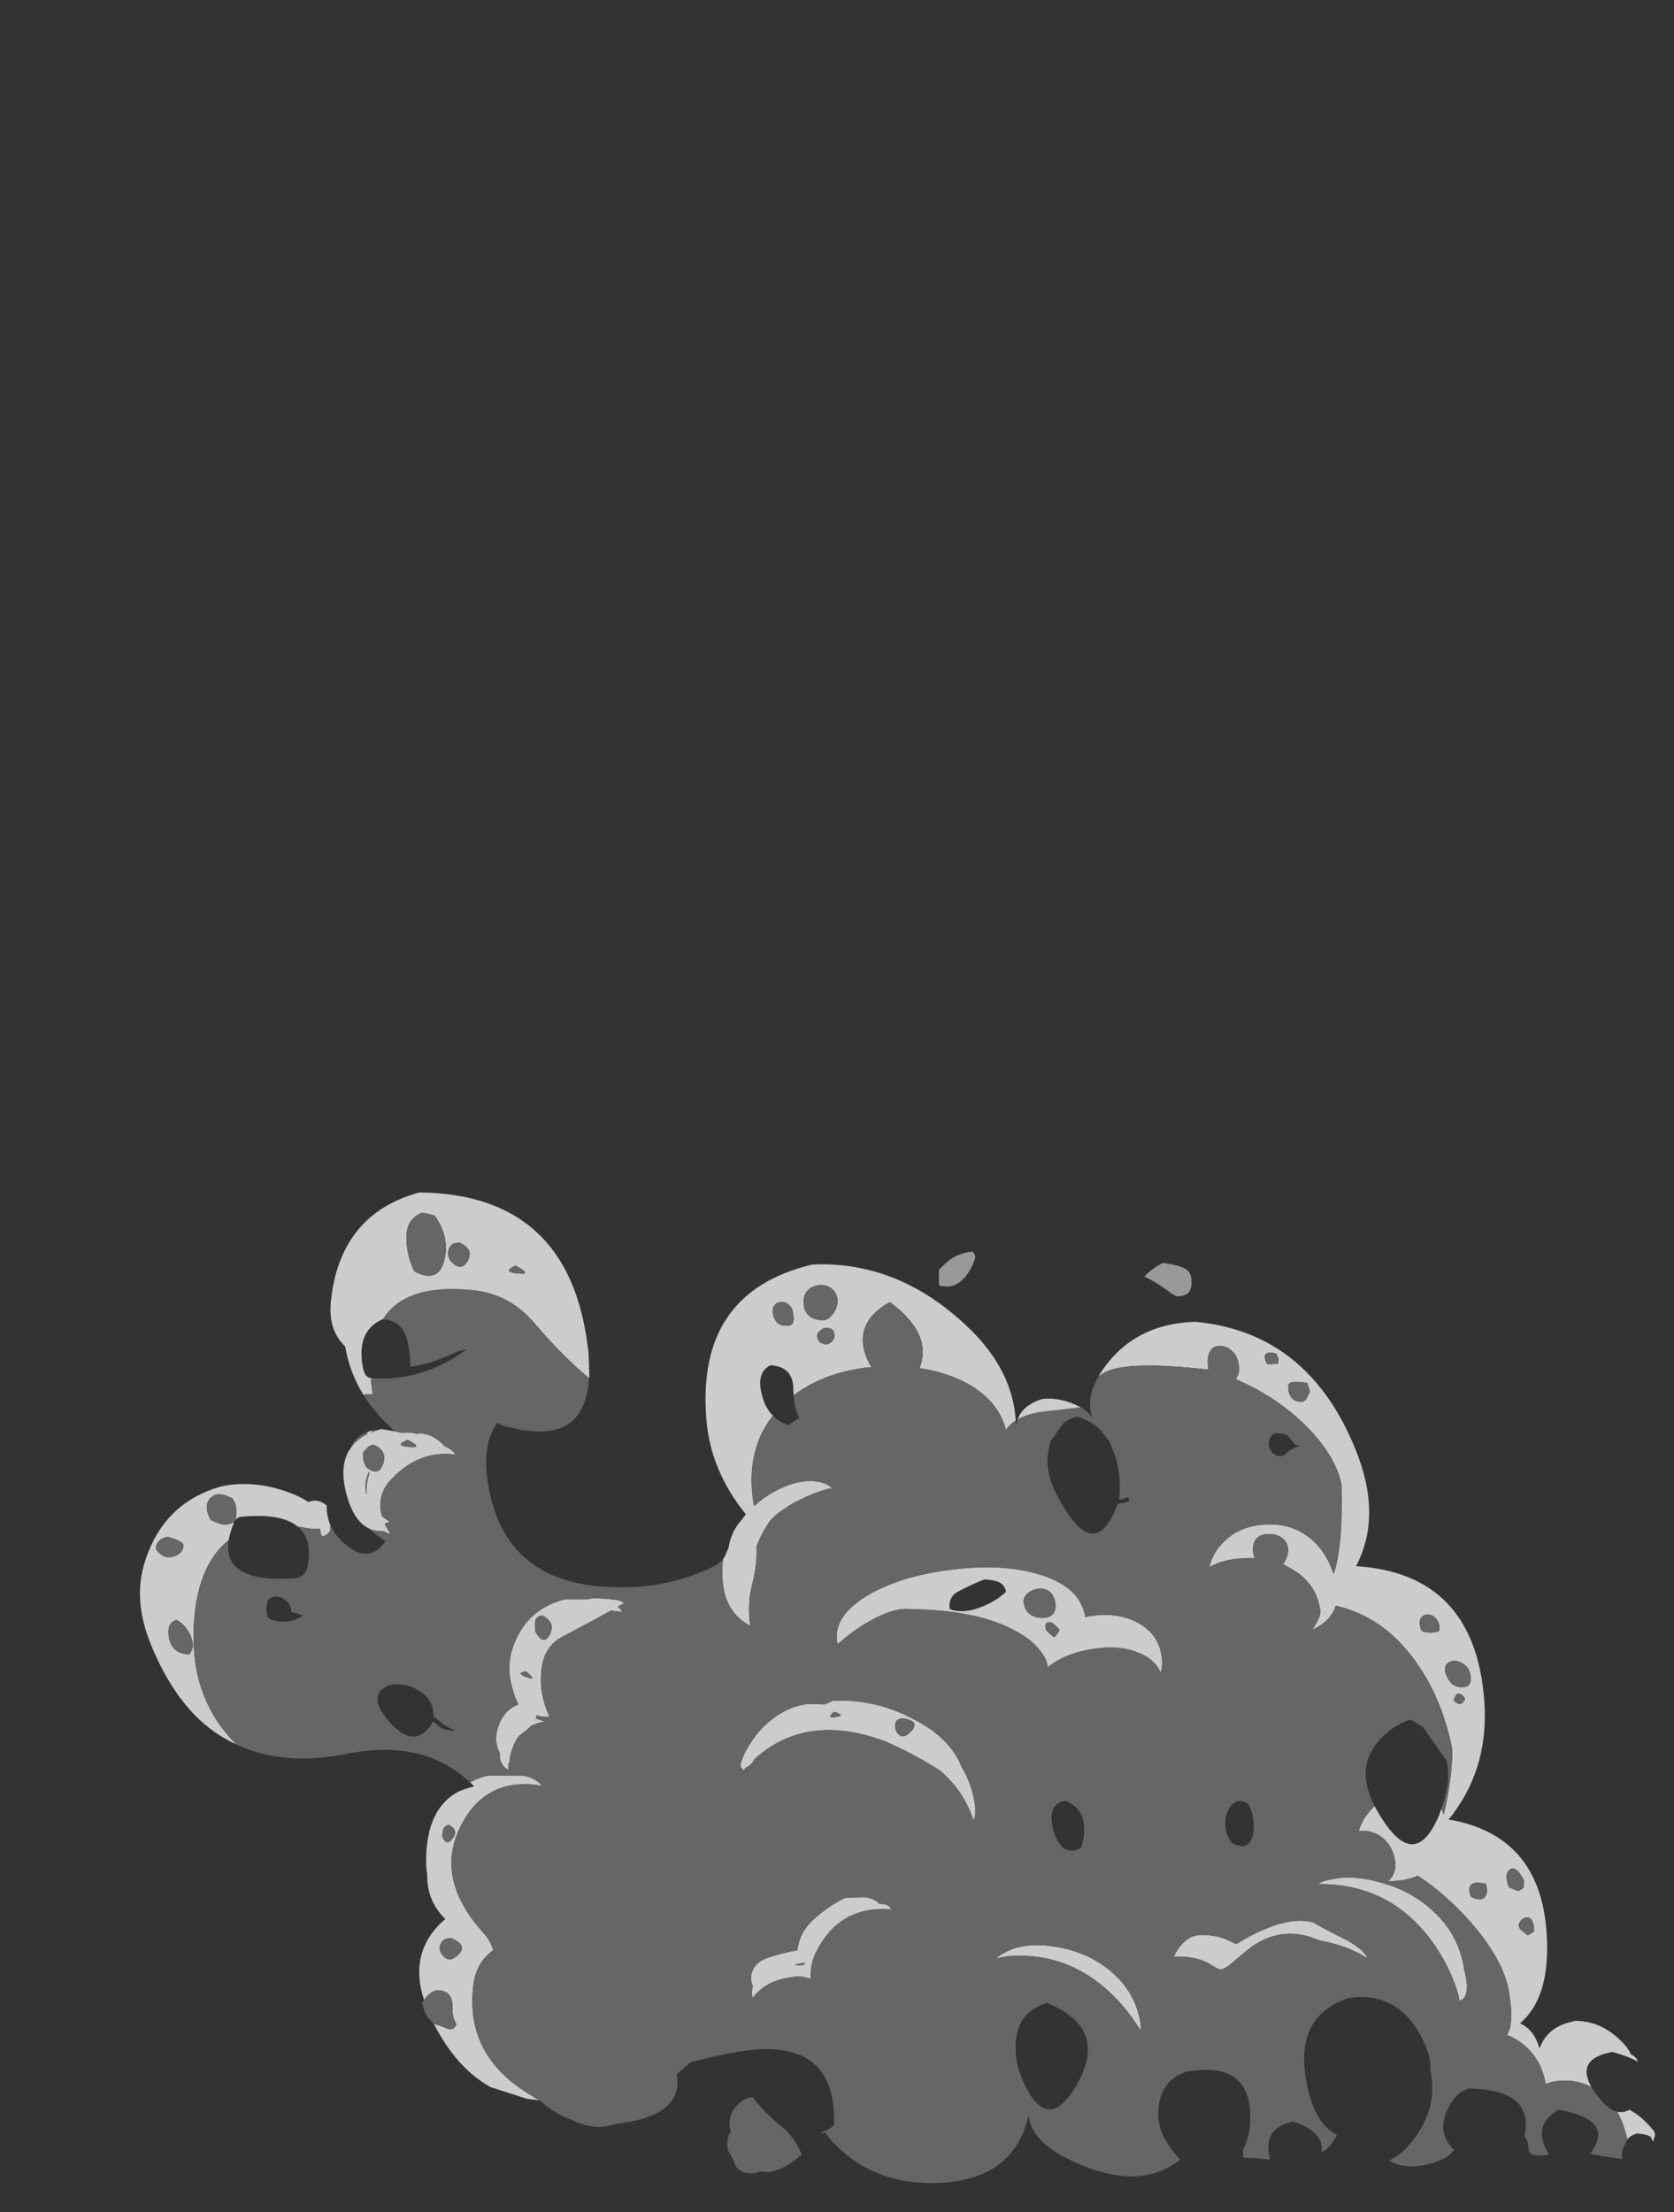 <?xml version="1.0" encoding="UTF-8" standalone="no"?>
<svg xmlns:ffdec="https://www.free-decompiler.com/flash" xmlns:xlink="http://www.w3.org/1999/xlink" ffdec:objectType="frame" height="1019.8px" width="772.1px" xmlns="http://www.w3.org/2000/svg">
  <rect width="100%" height="100%" fill="#333333" stroke="none"/>
  <g transform="matrix(1.0, 0.0, 0.0, 1.0, 461.35, 940.7)">
    <use ffdec:characterId="1813" height="17.25" transform="matrix(7.0, 0.0, 0.0, 7.0, -133.3, -363.7)" width="33.95" xlink:href="#shape0"/>
    <use ffdec:characterId="1812" height="21.35" transform="matrix(7.0, 0.0, 0.0, 7.0, -138.55, -173.6)" width="34.65" xlink:href="#shape1"/>
    <use ffdec:characterId="1818" height="100.35" transform="matrix(4.088, 0.0, 0.0, 4.552, -396.757, -390.951)" width="170.9" xlink:href="#shape2"/>
  </g>
  <defs>
    <g id="shape0" transform="matrix(1.0, 0.0, 0.0, 1.0, 17.85, 28.2)">
      <path d="M13.55 -26.95 Q13.8 -26.7 13.8 -26.15 13.8 -25.8 13.65 -25.55 13.4 -25.25 12.85 -25.25 12.7 -25.25 12.05 -25.75 11.25 -26.3 10.7 -26.55 11.05 -27.0 11.9 -27.45 13.15 -27.3 13.55 -26.95 M15.05 -18.15 Q16.1 -17.3 16.1 -16.6 16.15 -16.45 16.05 -16.3 15.95 -16.0 15.5 -15.9 15.0 -15.75 13.15 -16.8 11.35 -17.75 11.35 -18.1 11.35 -18.55 11.7 -18.8 12.0 -19.05 12.65 -19.1 13.95 -19.05 15.05 -18.15 M-0.45 -27.85 Q-0.55 -27.35 -0.95 -26.75 -1.55 -25.9 -2.3 -25.9 -2.75 -25.9 -2.85 -26.0 L-2.85 -27.0 Q-2.25 -27.6 -2.0 -27.75 -1.45 -28.1 -0.65 -28.2 L-0.5 -28.05 -0.45 -27.85 M-7.8 -15.2 Q-7.95 -14.2 -9.2 -12.65 -10.55 -10.95 -11.5 -10.95 -12.1 -10.95 -12.2 -11.3 -12.3 -11.45 -12.2 -11.65 -12.2 -12.05 -11.8 -12.8 -11.45 -13.5 -10.9 -14.1 -10.55 -14.5 -9.55 -14.9 -8.45 -15.35 -7.8 -15.2 M-12.95 -23.15 Q-13.35 -22.85 -13.35 -22.6 -13.3 -22.4 -13.35 -22.25 -13.4 -22.15 -13.9 -21.8 L-14.75 -21.1 -15.85 -20.0 Q-16.9 -18.95 -17.25 -18.95 -17.75 -18.95 -17.85 -19.1 L-17.85 -19.55 Q-17.85 -21.1 -16.15 -22.25 -14.75 -23.2 -13.4 -23.3 -12.95 -23.25 -12.95 -23.15" fill="#ffffff" fill-opacity="0.498" fill-rule="evenodd" stroke="none"/>
    </g>
    <g id="shape1" transform="matrix(1.0, 0.0, 0.0, 1.0, 18.6, 27.9)">
      <path d="M13.0 -23.8 Q12.85 -23.65 12.55 -23.65 11.0 -23.65 10.05 -24.9 9.7 -25.3 9.5 -25.75 9.35 -26.15 9.35 -26.3 9.35 -26.65 9.45 -26.75 L9.75 -26.9 Q11.5 -27.2 12.45 -26.15 13.15 -25.4 13.15 -24.45 13.15 -24.0 13.0 -23.8 M12.7 -15.3 L11.7 -15.7 Q10.35 -15.75 8.95 -14.6 L8.0 -13.8 Q7.6 -13.45 7.35 -13.45 L6.95 -13.5 6.85 -13.55 6.8 -13.7 Q6.75 -13.8 6.75 -14.1 6.75 -14.2 8.3 -15.8 9.95 -17.5 10.45 -17.65 13.4 -18.55 14.95 -17.3 15.5 -16.85 15.8 -16.2 16.05 -15.65 16.05 -15.25 16.05 -14.55 15.85 -14.05 15.55 -13.3 14.85 -13.3 14.25 -13.3 13.9 -13.9 13.75 -14.25 13.65 -14.65 13.5 -14.95 12.7 -15.3 M2.8 -9.0 Q2.85 -8.9 2.85 -8.6 2.85 -8.2 2.4 -7.8 2.05 -7.45 1.8 -7.45 1.3 -7.45 1.25 -7.55 L1.15 -8.0 Q1.3 -8.5 1.65 -8.85 2.15 -9.4 2.7 -9.1 L2.8 -9.0 M-0.15 -27.5 Q0.1 -27.2 0.1 -26.65 0.1 -25.75 -1.1 -24.7 -2.3 -23.65 -4.0 -23.2 L-4.5 -23.55 Q-4.65 -23.7 -4.65 -23.8 -4.65 -24.0 -4.15 -24.25 -3.55 -24.55 -3.35 -25.15 L-3.05 -25.85 Q-2.85 -26.35 -2.6 -26.75 -1.8 -28.0 -0.85 -27.9 -0.45 -27.85 -0.15 -27.5 M-11.15 -22.55 Q-11.15 -22.05 -11.7 -21.8 -12.05 -21.65 -13.35 -21.2 -13.65 -21.05 -14.25 -20.35 -14.8 -19.75 -14.95 -19.45 -15.7 -17.85 -16.0 -17.35 -16.85 -15.9 -17.65 -15.9 -18.4 -15.9 -18.55 -16.35 -18.6 -16.55 -18.55 -16.8 -18.55 -17.45 -18.0 -18.5 -17.45 -19.6 -16.55 -20.65 -14.3 -23.25 -11.9 -23.35 -11.5 -23.25 -11.3 -22.95 -11.15 -22.75 -11.15 -22.55 M-7.25 -20.75 L-7.2 -20.65 Q-7.15 -20.6 -7.15 -20.3 -7.15 -20.25 -7.35 -19.9 -7.65 -19.55 -7.85 -19.4 L-8.4 -19.35 -8.7 -19.4 Q-8.8 -19.45 -8.8 -19.75 -8.8 -20.35 -8.6 -20.55 -8.3 -20.85 -7.25 -20.75 M-12.05 -9.05 Q-12.05 -9.8 -11.7 -10.75 -11.3 -11.85 -10.5 -12.75 -8.45 -15.15 -4.6 -14.7 -4.15 -14.35 -4.0 -14.1 -3.9 -13.9 -3.9 -13.7 -3.9 -13.25 -5.55 -12.0 -7.5 -10.55 -7.7 -10.25 -8.0 -9.85 -8.3 -9.15 L-8.85 -8.1 Q-9.5 -6.85 -10.35 -6.55 L-10.9 -6.55 Q-11.75 -7.05 -11.95 -7.8 -12.05 -8.05 -12.05 -9.05" fill="#ffffff" fill-opacity="0.498" fill-rule="evenodd" stroke="none"/>
    </g>
    <g id="shape2" transform="matrix(1.0, 0.0, 0.0, 1.0, 104.0, 86.35)">
      <path d="M-5.2 -63.25 Q-5.9 -62.85 -6.3 -62.3 -6.75 -63.9 -8.05 -65.2 -9.5 -66.6 -11.8 -67.5 -13.75 -68.25 -16.05 -68.55 -14.55 -72.05 -19.4 -75.25 -24.15 -72.85 -21.5 -68.65 L-22.2 -68.6 Q-27.05 -68.0 -30.25 -65.8 L-30.3 -66.35 Q-30.25 -68.7 -32.85 -68.85 -34.5 -68.15 -33.85 -65.9 -33.5 -64.55 -32.6 -63.75 -35.7 -60.2 -34.8 -54.95 L-34.7 -54.6 Q-33.5 -55.6 -31.9 -56.3 -29.5 -57.35 -27.55 -57.05 -26.55 -56.9 -25.95 -56.4 L-26.55 -56.3 Q-28.5 -55.8 -30.45 -54.8 -32.25 -53.85 -32.95 -53.05 -33.85 -51.9 -34.45 -50.5 -34.35 -48.65 -34.95 -46.6 -35.5 -44.65 -35.15 -42.45 -38.45 -44.0 -38.3 -48.15 -38.3 -48.7 -38.2 -49.25 L-38.1 -49.35 -37.7 -50.15 -37.65 -50.3 -37.6 -50.35 Q-37.35 -51.9 -36.25 -53.05 -35.95 -53.4 -35.65 -53.75 -39.65 -58.2 -40.1 -63.35 -41.3 -76.25 -28.15 -79.05 -18.25 -79.45 -10.3 -72.45 -5.55 -68.25 -5.2 -63.25 M-53.35 -67.55 Q-56.25 -69.7 -59.45 -73.05 -62.3 -76.1 -66.5 -76.45 -74.05 -77.15 -76.6 -73.5 L-76.65 -73.5 Q-79.65 -72.3 -78.85 -68.6 -78.65 -67.6 -77.95 -67.55 -77.9 -66.75 -77.75 -65.9 L-78.55 -65.9 -78.8 -65.85 Q-80.4 -68.2 -80.85 -70.75 -82.85 -72.45 -82.45 -75.45 -81.4 -84.15 -72.5 -86.35 -55.65 -86.2 -53.5 -70.8 L-53.4 -70.2 -53.3 -67.65 -53.35 -67.55 M-75.25 -62.15 L-74.5 -62.0 -74.3 -62.0 Q-73.5 -62.1 -72.8 -61.9 -72.1 -62.0 -71.5 -61.8 -70.5 -61.5 -69.75 -60.75 L-69.65 -60.65 Q-68.9 -60.4 -68.4 -59.8 -72.65 -60.3 -75.8 -57.15 -77.35 -55.6 -76.7 -53.55 -76.3 -53.3 -75.85 -53.0 L-76.4 -52.8 Q-76.15 -52.3 -75.7 -51.75 -76.15 -51.85 -76.5 -52.05 -77.45 -52.0 -78.25 -52.35 -79.9 -53.1 -80.7 -55.75 -81.6 -58.75 -80.25 -60.45 -79.6 -61.3 -78.45 -61.85 L-78.3 -61.95 -78.45 -62.05 Q-78.2 -62.15 -77.8 -62.25 L-77.9 -62.05 -77.15 -62.3 -76.85 -62.35 -76.85 -62.4 -75.25 -62.15 M-82.45 -52.55 L-82.55 -52.55 Q-82.35 -51.85 -83.4 -51.5 L-83.6 -51.75 Q-83.65 -51.9 -83.65 -52.0 L-83.7 -52.25 -83.7 -52.3 Q-84.6 -52.2 -85.75 -52.45 L-86.2 -52.5 Q-88.05 -53.9 -92.6 -53.5 -93.0 -53.45 -93.25 -53.15 -93.2 -53.35 -93.15 -53.55 -93.05 -54.15 -93.25 -54.8 -93.35 -55.05 -93.55 -55.35 -94.0 -55.55 -94.45 -55.7 L-95.15 -55.8 Q-95.4 -55.75 -95.6 -55.7 -96.6 -55.25 -96.45 -54.2 -96.35 -53.65 -96.0 -53.15 -95.5 -52.95 -95.0 -52.8 -94.05 -52.55 -93.4 -53.0 L-93.45 -52.8 Q-93.85 -51.9 -94.0 -51.15 -97.75 -48.4 -97.95 -42.05 -98.25 -35.05 -93.15 -30.45 -95.7 -31.5 -97.75 -33.35 -100.7 -36.05 -102.7 -40.4 -104.9 -45.1 -103.4 -49.1 -101.3 -54.9 -94.95 -56.55 -94.0 -56.75 -93.05 -56.8 -90.1 -56.95 -87.15 -55.95 -85.95 -55.55 -85.0 -55.0 -83.95 -55.4 -82.95 -54.65 -82.95 -53.6 -82.55 -52.7 L-82.45 -52.55 M-66.75 -26.6 Q-65.8 -27.1 -64.65 -27.3 -63.05 -27.3 -61.45 -27.3 -59.75 -27.35 -58.6 -26.25 -64.65 -27.2 -67.5 -22.7 -71.1 -17.15 -65.25 -11.35 -64.45 -10.55 -64.15 -9.6 -66.1 -8.35 -66.4 -6.05 -67.35 1.0 -60.15 4.95 L-58.95 5.6 -58.9 5.6 -60.3 5.45 -60.35 5.45 -64.5 4.25 -64.65 4.15 Q-68.35 2.25 -70.85 -2.15 -70.05 -1.95 -69.45 -1.7 -68.65 -1.35 -68.3 -2.1 -68.8 -2.85 -68.75 -3.75 -68.65 -5.55 -70.5 -5.55 -71.25 -5.4 -71.8 -4.75 L-71.95 -4.55 Q-73.7 -9.3 -69.9 -12.5 L-69.55 -12.75 Q-71.65 -14.6 -71.6 -17.25 -71.85 -18.65 -71.6 -20.45 -71.05 -24.3 -68.0 -25.7 -67.2 -26.0 -66.3 -26.2 L-66.35 -26.25 -66.75 -26.6 M63.8 9.55 Q63.4 7.95 62.65 6.75 63.35 6.9 64.05 6.55 L64.85 7.0 Q65.85 7.65 66.7 8.6 L66.85 8.75 66.9 8.95 Q66.95 9.25 66.8 9.5 L66.7 9.8 66.45 9.3 Q66.05 9.1 65.7 9.05 L64.95 8.95 Q64.25 9.1 63.8 9.55 M59.75 4.25 Q58.35 3.6 56.7 3.6 55.55 3.6 54.6 3.95 54.2 1.95 52.9 0.65 51.75 -0.5 50.25 -1.0 L50.2 -0.95 Q50.4 -1.3 50.55 -1.7 50.9 -2.95 50.45 -5.4 50.0 -7.9 47.45 -11.0 45.15 -13.7 42.1 -15.9 41.05 -16.65 40.15 -17.15 38.8 -16.6 36.95 -16.6 L36.8 -16.6 Q37.15 -16.85 37.35 -17.2 37.75 -17.9 37.6 -18.65 37.35 -20.1 36.25 -20.95 35.2 -21.7 33.95 -21.7 L33.5 -21.7 Q33.75 -22.4 34.2 -23.05 34.7 -23.7 35.3 -24.2 L35.5 -23.85 Q37.1 -21.3 38.5 -20.6 40.8 -19.45 42.6 -23.35 L42.65 -23.5 42.65 -23.55 42.7 -23.6 42.7 -23.65 42.8 -23.85 42.8 -23.95 43.1 -23.35 Q43.6 -25.25 43.9 -27.4 44.1 -29.4 44.05 -29.95 43.7 -31.65 42.95 -33.6 41.9 -36.25 40.3 -38.35 36.65 -43.3 30.9 -44.5 30.6 -43.6 29.75 -42.9 29.1 -42.4 28.25 -42.05 28.6 -42.5 28.85 -42.95 29.25 -43.65 29.15 -44.1 28.7 -46.75 26.05 -48.15 25.5 -48.45 24.95 -48.7 L25.05 -48.8 Q25.65 -49.7 25.5 -50.4 25.4 -51.05 24.7 -51.45 24.05 -51.8 23.25 -51.75 22.45 -51.75 21.95 -51.3 21.45 -50.75 21.6 -49.85 21.65 -49.6 21.75 -49.3 21.2 -49.35 20.65 -49.3 18.3 -49.25 16.65 -48.4 16.95 -49.7 18.1 -50.8 19.85 -52.5 22.7 -52.7 25.6 -52.95 27.85 -51.45 29.8 -50.1 30.65 -47.7 31.2 -48.95 31.45 -51.6 31.65 -54.1 31.55 -56.75 31.3 -58.05 30.3 -59.6 29.2 -61.25 27.45 -62.8 24.15 -65.7 19.6 -67.45 L19.8 -67.7 Q20.1 -68.2 19.95 -69.0 19.8 -69.8 19.2 -70.3 18.6 -70.8 17.9 -70.8 17.15 -70.85 16.8 -70.35 16.35 -69.8 16.5 -68.8 16.5 -68.6 16.55 -68.4 7.0 -69.4 4.6 -68.0 4.3 -67.85 4.1 -67.65 L4.25 -67.9 Q7.85 -73.05 15.05 -73.25 27.75 -72.2 33.1 -60.4 36.2 -53.65 33.2 -48.5 46.5 -47.75 47.65 -35.05 48.25 -28.45 44.25 -23.55 43.95 -23.15 43.6 -22.85 54.5 -21.2 54.75 -10.3 54.9 -4.65 51.7 -2.2 53.3 -1.55 53.9 0.35 54.8 -1.9 57.75 -2.4 L57.75 -2.45 Q60.7 -2.5 63.0 -0.5 63.9 0.25 64.2 0.95 64.8 1.15 65.0 1.7 63.95 1.15 62.15 0.7 57.95 1.35 59.75 4.25 M2.15 -64.6 L0.95 -64.45 -2.5 -64.1 Q-4.0 -63.85 -5.0 -63.35 -4.65 -64.2 -3.8 -64.75 -3.0 -65.25 -2.1 -65.45 -0.05 -65.6 2.0 -64.65 L2.15 -64.6 M24.25 -70.0 Q23.65 -70.2 23.25 -70.1 22.85 -70.0 22.9 -69.6 23.0 -69.2 23.1 -69.05 23.25 -69.0 23.25 -68.95 L24.4 -69.0 24.45 -69.55 Q24.25 -69.8 24.25 -70.0 M28.0 -66.2 L27.7 -67.05 Q26.3 -67.25 25.85 -67.1 25.45 -66.95 25.55 -66.55 25.55 -66.15 25.75 -65.8 26.1 -65.15 27.0 -65.15 27.3 -65.1 27.6 -65.45 L28.0 -66.2 M3.25 -43.45 Q6.15 -43.85 8.4 -42.85 10.85 -41.75 11.25 -39.45 11.45 -38.5 11.15 -37.7 10.5 -39.1 8.6 -39.75 6.4 -40.55 3.45 -40.1 0.5 -39.7 -1.4 -38.4 L-1.55 -38.25 -1.6 -38.35 Q-1.7 -39.15 -2.5 -40.0 -3.4 -41.05 -5.05 -41.85 -9.3 -44.05 -17.1 -44.15 -18.55 -44.3 -20.55 -43.45 -22.3 -42.75 -24.15 -41.45 L-25.3 -40.6 -25.35 -40.8 Q-25.85 -43.5 -21.7 -45.65 -18.0 -47.55 -12.35 -48.15 -6.65 -48.8 -2.5 -47.65 2.1 -46.4 2.65 -43.35 L3.25 -43.45 M-6.3 -45.9 Q-6.45 -46.7 -7.3 -46.95 -8.05 -47.15 -8.75 -47.15 -10.15 -46.65 -11.55 -46.0 -12.85 -45.45 -12.65 -44.15 -11.3 -43.7 -9.6 -44.2 -7.6 -44.8 -6.3 -45.9 M-1.15 -42.8 Q-1.75 -42.9 -1.85 -42.55 -1.85 -42.4 -1.8 -42.05 L-1.6 -41.85 -0.9 -41.3 Q-0.55 -41.5 -0.25 -42.05 L-0.55 -42.35 Q-0.9 -42.65 -1.15 -42.8 M-4.0 -44.0 Q-3.45 -43.3 -2.25 -43.25 -1.35 -43.25 -0.95 -43.7 -0.6 -44.15 -0.75 -44.85 -0.9 -45.65 -1.5 -46.0 -2.05 -46.3 -2.75 -46.2 -3.45 -46.1 -3.9 -45.7 -4.4 -45.3 -4.3 -44.8 -4.2 -44.3 -4.0 -44.0 M17.95 -7.65 Q17.75 -7.65 17.35 -7.85 L16.5 -8.3 Q15.15 -8.95 13.25 -8.95 L12.65 -8.95 Q12.85 -9.45 13.4 -10.05 14.4 -11.15 15.7 -11.15 17.35 -11.15 18.55 -10.7 L19.25 -10.4 Q19.55 -10.25 19.75 -10.25 L20.65 -10.75 Q21.75 -11.3 22.8 -11.7 26.2 -13.0 28.4 -12.4 29.5 -11.8 32.2 -10.6 34.05 -9.65 34.5 -8.8 L33.8 -9.15 Q31.8 -10.15 29.05 -10.6 25.15 -12.15 21.65 -10.1 20.95 -9.65 19.45 -8.5 18.35 -7.65 17.95 -7.65 M-0.7 -9.95 Q2.8 -9.45 5.35 -7.6 8.25 -5.5 8.85 -2.35 8.95 -1.8 8.9 -1.45 7.85 -3.0 6.55 -4.3 1.25 -9.55 -6.2 -9.0 L-7.45 -8.75 Q-6.95 -9.15 -6.25 -9.45 -4.05 -10.45 -0.7 -9.95 M36.0 -16.45 Q39.5 -15.6 41.9 -13.55 44.8 -11.2 45.4 -7.65 L45.6 -6.8 Q45.75 -6.15 45.7 -5.7 45.65 -4.7 44.9 -4.5 L44.85 -4.55 Q44.75 -5.3 44.1 -6.75 43.1 -8.9 41.6 -10.7 37.0 -16.2 29.35 -16.3 L28.9 -16.3 Q29.45 -16.65 30.55 -16.8 32.95 -17.25 36.0 -16.45 M52.25 -12.9 Q51.95 -12.8 51.75 -12.55 51.55 -12.3 51.55 -12.1 51.6 -11.85 51.75 -11.7 51.9 -11.6 52.55 -11.1 52.8 -11.2 53.0 -11.35 53.2 -11.45 53.25 -11.45 L53.3 -11.5 53.25 -12.05 Q53.05 -13.1 52.25 -12.9 M50.25 -17.45 Q50.1 -17.1 50.2 -16.8 50.25 -16.4 50.35 -16.2 L50.45 -15.95 51.5 -15.6 Q51.7 -15.7 51.9 -15.8 L52.1 -15.95 52.15 -16.65 Q51.4 -18.05 50.7 -17.85 50.4 -17.75 50.25 -17.45 M46.0 -15.5 Q46.1 -15.1 46.15 -15.05 L46.4 -14.9 46.5 -14.85 47.1 -14.75 Q47.6 -14.75 47.8 -15.1 48.05 -15.45 47.95 -15.9 47.85 -16.35 47.8 -16.4 L47.7 -16.35 Q45.8 -16.75 46.0 -15.5 M44.8 -34.55 Q45.0 -34.5 45.25 -34.7 45.45 -34.9 45.5 -35.05 45.3 -35.45 44.85 -35.6 44.45 -35.65 44.2 -34.9 44.4 -34.7 44.8 -34.55 M43.25 -37.85 L43.3 -37.6 Q43.45 -37.3 43.6 -37.05 44.15 -36.25 45.0 -36.25 45.85 -36.2 46.05 -36.65 46.2 -36.95 46.1 -37.55 45.95 -38.15 45.45 -38.5 45.0 -38.85 44.45 -38.9 43.85 -38.95 43.5 -38.65 43.15 -38.4 43.25 -37.85 M40.6 -43.35 Q40.3 -43.05 40.4 -42.55 40.45 -42.15 40.55 -42.05 L40.65 -41.9 40.85 -41.85 41.55 -41.75 42.4 -41.85 Q42.7 -41.95 42.6 -42.45 42.5 -43.0 42.1 -43.3 41.75 -43.6 41.3 -43.6 40.85 -43.6 40.6 -43.35 M-61.65 -78.95 Q-63.2 -78.3 -61.45 -78.15 -59.55 -77.95 -61.65 -78.95 M-30.8 -75.0 Q-31.2 -75.3 -31.65 -75.25 -32.1 -75.25 -32.4 -74.95 -32.7 -74.6 -32.6 -74.1 -32.5 -73.65 -32.35 -73.45 -32.0 -72.85 -31.1 -72.85 -30.45 -72.8 -30.3 -73.25 -30.2 -73.5 -30.3 -74.05 -30.4 -74.65 -30.8 -75.0 M-26.1 -76.7 Q-26.7 -77.05 -27.5 -76.95 -28.25 -76.85 -28.75 -76.35 -29.25 -75.8 -29.1 -74.9 -29.1 -74.55 -28.8 -74.15 -28.3 -73.45 -27.0 -73.4 -26.3 -73.4 -25.7 -74.2 -25.2 -75.0 -25.3 -75.55 -25.45 -76.3 -26.1 -76.7 M-25.9 -72.45 L-26.05 -72.55 Q-26.75 -72.8 -27.2 -72.4 -27.65 -72.1 -27.6 -71.75 -27.5 -71.3 -27.25 -71.15 L-26.7 -70.95 Q-26.2 -70.95 -25.85 -71.35 -25.6 -71.65 -25.65 -71.95 -25.75 -72.4 -25.9 -72.45 M-70.75 -84.0 L-71.35 -84.15 -72.15 -84.3 Q-74.0 -83.7 -73.95 -81.65 -73.9 -79.9 -73.05 -78.35 -70.3 -77.05 -69.65 -79.55 -69.05 -81.85 -70.75 -84.0 M-68.05 -81.3 L-68.05 -81.25 Q-68.95 -81.3 -69.2 -80.5 -69.35 -80.0 -69.0 -79.45 -67.9 -78.3 -67.15 -79.25 -66.15 -80.6 -68.05 -81.3 M-77.65 -60.8 Q-77.95 -60.8 -78.3 -60.55 L-78.8 -60.05 Q-78.85 -59.95 -78.85 -59.8 -78.85 -59.45 -78.75 -59.05 L-78.5 -58.55 Q-77.15 -57.55 -76.65 -58.7 -75.95 -60.15 -77.65 -60.8 M-78.15 -58.1 Q-78.75 -56.95 -78.5 -55.9 L-78.45 -55.75 Q-78.5 -56.9 -78.15 -57.8 -78.15 -57.95 -78.15 -58.1 M-73.95 -60.6 Q-71.8 -60.35 -73.8 -61.3 -75.3 -60.75 -73.95 -60.6 M-58.6 -43.5 Q-59.45 -43.45 -59.45 -42.65 -59.45 -42.25 -59.4 -41.85 -58.5 -40.45 -57.85 -41.45 -57.0 -42.75 -58.6 -43.5 M-60.45 -37.85 Q-61.55 -37.7 -60.65 -37.35 -58.95 -36.7 -60.45 -37.85 M-62.05 -39.95 Q-60.65 -44.1 -56.05 -45.15 L-53.5 -45.15 -52.9 -45.25 Q-51.5 -45.25 -50.05 -45.05 -49.75 -45.0 -49.4 -44.75 L-50.1 -44.4 -50.15 -44.45 Q-49.85 -44.2 -49.55 -43.85 L-50.85 -44.0 Q-53.3 -42.8 -56.25 -41.4 -58.6 -40.35 -58.75 -37.6 -58.95 -35.5 -57.8 -33.25 -58.65 -33.2 -59.25 -33.4 L-59.35 -33.05 -59.25 -33.05 -58.3 -32.75 Q-59.2 -32.65 -59.9 -32.3 -60.4 -31.85 -61.2 -31.35 L-61.45 -31.05 Q-62.1 -30.1 -62.3 -28.95 L-62.25 -28.7 -62.4 -28.6 Q-62.45 -28.25 -62.45 -27.85 -63.55 -28.45 -63.4 -29.55 -64.05 -30.65 -63.7 -31.9 -63.1 -33.9 -61.3 -34.5 -61.65 -35.05 -61.85 -35.7 -62.7 -38.0 -62.05 -39.95 M-69.15 -22.3 Q-69.75 -22.2 -69.85 -21.65 L-69.9 -21.15 Q-69.45 -20.05 -68.75 -20.9 -68.0 -21.75 -69.15 -22.3 M-100.8 -41.75 Q-100.7 -39.65 -98.45 -39.55 -97.8 -40.25 -98.2 -41.25 -98.7 -42.45 -99.85 -43.05 -100.85 -42.85 -100.8 -41.75 M-102.15 -50.65 Q-102.25 -50.5 -102.2 -50.2 -101.4 -49.2 -100.3 -49.45 -99.1 -49.75 -99.1 -50.65 -99.15 -50.8 -99.25 -50.85 -99.7 -51.15 -100.25 -51.3 L-100.95 -51.5 -100.95 -51.45 Q-101.8 -51.35 -102.15 -50.65 M-68.95 -10.85 L-68.9 -10.8 Q-69.75 -10.9 -70.1 -10.2 -70.25 -9.9 -70.15 -9.5 -69.4 -8.2 -68.35 -8.95 -66.75 -10.05 -68.95 -10.85 M-26.85 -34.5 L-26.8 -34.5 Q-26.3 -34.65 -25.9 -34.85 -20.3 -35.15 -15.2 -32.2 -12.35 -30.55 -11.3 -28.15 -10.1 -26.35 -9.8 -24.35 -9.65 -23.45 -9.95 -22.7 -11.05 -25.75 -13.75 -27.8 -15.3 -28.7 -17.1 -29.55 -18.6 -30.25 -20.05 -30.8 -28.9 -33.7 -34.7 -28.95 -35.05 -28.3 -35.6 -28.15 L-35.9 -27.85 Q-36.35 -28.15 -36.2 -28.6 -35.8 -29.7 -35.1 -30.6 -34.0 -32.2 -32.3 -33.25 -30.6 -34.35 -28.6 -34.55 L-26.85 -34.5 M-29.45 -8.05 L-29.0 -8.15 -29.05 -8.35 -29.9 -8.2 -30.15 -8.1 -29.85 -8.1 -29.45 -8.05 M-18.0 -33.1 L-18.4 -33.0 Q-18.7 -32.9 -18.8 -32.55 L-18.8 -32.05 Q-18.25 -30.75 -17.2 -31.6 -15.7 -32.8 -18.0 -33.1 M-25.35 -33.25 Q-24.4 -33.4 -25.7 -33.75 -26.7 -33.0 -25.35 -33.25 M-29.85 -9.6 Q-29.7 -10.55 -29.25 -11.3 -28.65 -12.25 -27.7 -12.95 -26.15 -14.15 -24.45 -14.9 L-22.75 -14.95 Q-21.5 -15.05 -20.6 -14.3 L-20.0 -14.25 Q-19.5 -14.15 -19.25 -13.75 -24.9 -14.15 -27.55 -9.75 -28.45 -8.3 -28.35 -6.7 -29.3 -7.05 -30.35 -6.9 L-30.95 -6.8 Q-33.45 -6.45 -34.9 -4.75 -35.05 -5.4 -34.85 -5.95 -35.0 -6.25 -35.05 -6.55 -35.1 -7.0 -34.95 -7.4 -34.55 -8.45 -33.15 -8.85 -31.45 -9.35 -29.85 -9.6" fill="#cccccc" fill-rule="evenodd" stroke="none"/>
      <path d="M-30.25 -65.8 Q-27.05 -68.0 -22.2 -68.6 L-21.5 -68.65 Q-24.15 -72.85 -19.4 -75.25 -14.55 -72.05 -16.05 -68.55 -13.75 -68.25 -11.8 -67.5 -9.5 -66.6 -8.05 -65.2 -6.75 -63.9 -6.3 -62.3 -5.9 -62.85 -5.2 -63.25 L-5.2 -62.8 -5.15 -62.8 -5.05 -63.2 -5.0 -63.35 Q-4.0 -63.85 -2.5 -64.1 L0.95 -64.45 2.15 -64.6 Q2.9 -64.2 3.4 -63.6 2.75 -65.6 4.1 -67.65 4.3 -67.85 4.6 -68.0 7.0 -69.4 16.55 -68.4 16.5 -68.6 16.5 -68.8 16.35 -69.8 16.8 -70.35 17.15 -70.85 17.9 -70.8 18.6 -70.8 19.2 -70.3 19.8 -69.8 19.95 -69.0 20.1 -68.2 19.8 -67.7 L19.6 -67.45 Q24.15 -65.7 27.45 -62.8 29.2 -61.25 30.3 -59.6 31.3 -58.05 31.55 -56.75 31.65 -54.1 31.45 -51.6 31.2 -48.95 30.65 -47.7 29.8 -50.1 27.85 -51.45 25.6 -52.95 22.7 -52.7 19.85 -52.5 18.1 -50.8 16.95 -49.7 16.65 -48.4 18.3 -49.25 20.65 -49.3 21.2 -49.35 21.75 -49.3 21.65 -49.6 21.6 -49.85 21.45 -50.75 21.95 -51.3 22.45 -51.75 23.25 -51.75 24.05 -51.8 24.7 -51.45 25.4 -51.05 25.5 -50.4 25.65 -49.7 25.05 -48.8 L24.95 -48.7 Q25.5 -48.45 26.05 -48.15 28.7 -46.75 29.15 -44.1 29.25 -43.65 28.85 -42.95 28.6 -42.5 28.25 -42.05 29.1 -42.4 29.75 -42.9 30.6 -43.6 30.9 -44.5 36.65 -43.3 40.3 -38.35 41.9 -36.25 42.95 -33.6 43.7 -31.65 44.05 -29.95 44.1 -29.4 43.9 -27.4 43.6 -25.25 43.1 -23.35 L42.8 -23.95 42.85 -24.0 42.85 -24.05 42.9 -24.15 Q43.5 -25.7 43.6 -27.05 43.6 -27.55 43.55 -28.0 L43.5 -28.4 43.5 -28.5 43.45 -28.6 43.45 -28.75 40.75 -32.2 Q40.1 -32.6 39.3 -32.95 37.25 -32.35 35.75 -30.8 33.05 -28.05 35.3 -24.2 34.7 -23.7 34.2 -23.05 33.75 -22.4 33.5 -21.7 L33.95 -21.7 Q35.2 -21.7 36.25 -20.95 37.35 -20.1 37.6 -18.65 37.75 -17.9 37.35 -17.2 37.15 -16.85 36.8 -16.6 L36.95 -16.6 Q38.8 -16.6 40.15 -17.15 41.05 -16.65 42.1 -15.9 45.15 -13.7 47.45 -11.0 50.0 -7.9 50.45 -5.4 50.9 -2.95 50.55 -1.7 50.4 -1.3 50.2 -0.95 L50.25 -1.0 Q51.75 -0.5 52.9 0.65 54.2 1.95 54.6 3.95 55.55 3.6 56.7 3.6 58.35 3.6 59.75 4.25 60.15 4.85 60.75 5.5 61.7 6.55 62.65 6.75 63.4 7.95 63.8 9.55 L63.75 9.6 63.75 9.65 63.3 10.5 63.25 10.6 Q63.15 11.1 63.25 11.55 61.15 11.3 59.6 11.0 62.55 7.55 56.0 6.55 52.95 8.2 54.95 11.05 54.45 11.2 54.0 11.15 L54.0 11.2 Q53.55 11.2 53.15 11.1 52.75 10.95 52.65 10.6 52.7 9.8 52.2 9.2 52.65 7.4 51.8 6.25 50.5 4.5 46.0 4.4 44.65 4.7 43.9 5.9 42.0 8.7 44.25 10.6 43.5 11.7 40.65 12.2 38.6 12.55 36.9 11.7 38.1 11.25 39.2 10.1 42.6 6.55 41.55 2.45 41.7 1.25 40.75 -0.5 38.0 -5.55 32.3 -4.75 26.45 -2.95 27.5 3.15 28.25 7.85 31.05 9.1 30.75 9.65 30.2 10.25 29.8 10.65 29.3 10.85 29.65 8.8 26.1 7.75 22.55 8.4 23.5 11.6 L21.75 11.45 21.7 11.45 20.55 11.4 Q20.45 11.2 20.45 11.0 20.4 10.5 20.7 10.15 L20.7 10.05 Q21.2 9.05 21.25 7.85 21.6 1.5 14.05 2.7 11.25 3.5 10.9 6.4 10.7 8.3 11.95 10.0 12.65 10.95 13.35 11.6 8.8 14.9 1.3 11.8 -3.45 9.85 -3.75 7.1 -5.3 13.45 -13.45 13.95 -21.05 14.35 -25.75 9.9 L-25.9 10.0 -25.85 9.8 -26.75 8.85 -27.25 9.0 -27.05 8.8 Q-26.25 8.6 -25.7 8.1 -25.35 -1.3 -37.25 0.8 -39.6 1.2 -41.9 1.75 L-43.45 2.95 Q-42.6 7.1 -50.0 7.95 L-50.6 8.05 Q-52.0 8.5 -53.75 8.1 -54.6 7.9 -55.25 7.6 -57.3 6.95 -58.9 5.6 L-58.95 5.6 -60.15 4.95 Q-67.35 1.0 -66.4 -6.05 -66.1 -8.35 -64.15 -9.6 -64.45 -10.55 -65.25 -11.35 -71.1 -17.15 -67.5 -22.7 -64.65 -27.2 -58.6 -26.25 -59.75 -27.35 -61.45 -27.3 -63.05 -27.3 -64.65 -27.3 -65.8 -27.1 -66.75 -26.6 -72.1 -31.05 -80.6 -29.5 -87.9 -28.2 -93.15 -30.45 -98.25 -35.05 -97.95 -42.05 -97.75 -48.4 -94.0 -51.15 -94.75 -46.85 -86.85 -47.25 -85.35 -47.3 -85.1 -48.45 -84.5 -51.25 -86.2 -52.5 L-85.75 -52.45 Q-84.6 -52.2 -83.7 -52.3 L-83.7 -52.25 -83.65 -52.0 Q-83.65 -51.9 -83.6 -51.75 L-83.4 -51.5 Q-82.35 -51.85 -82.55 -52.55 L-82.45 -52.55 -82.25 -52.25 -82.3 -52.25 Q-81.8 -51.45 -80.95 -50.8 -78.15 -48.6 -76.3 -51.05 -77.4 -51.65 -78.25 -52.35 -77.45 -52.0 -76.5 -52.05 -76.15 -51.85 -75.7 -51.75 -76.15 -52.3 -76.4 -52.8 L-75.85 -53.0 Q-76.3 -53.3 -76.7 -53.55 -77.35 -55.6 -75.8 -57.15 -72.65 -60.3 -68.4 -59.8 -68.9 -60.4 -69.65 -60.65 L-69.75 -60.75 Q-70.5 -61.5 -71.5 -61.8 -72.1 -62.0 -72.8 -61.9 -73.5 -62.1 -74.3 -62.0 L-74.5 -62.0 -75.25 -62.15 Q-77.45 -63.95 -78.8 -65.85 L-78.55 -65.9 -77.75 -65.9 Q-77.9 -66.75 -77.95 -67.55 L-77.9 -67.55 Q-72.2 -67.15 -67.15 -70.45 -67.9 -70.35 -68.55 -70.1 -71.2 -68.95 -73.5 -68.7 -73.5 -69.95 -73.8 -71.2 -74.4 -73.45 -76.6 -73.5 -74.05 -77.15 -66.5 -76.45 -62.3 -76.1 -59.45 -73.05 -56.25 -69.7 -53.35 -67.55 -53.8 -60.1 -63.6 -62.9 L-63.1 -62.85 -63.7 -63.0 Q-65.5 -60.85 -64.7 -56.65 -62.85 -46.95 -51.35 -46.4 -44.55 -46.05 -39.0 -48.6 -38.55 -48.85 -38.2 -49.25 -38.3 -48.7 -38.3 -48.15 -38.45 -44.0 -35.15 -42.45 -35.5 -44.65 -34.95 -46.6 -34.35 -48.65 -34.45 -50.5 -33.85 -51.9 -32.95 -53.05 -32.25 -53.85 -30.45 -54.8 -28.5 -55.8 -26.55 -56.3 L-25.95 -56.4 Q-26.55 -56.9 -27.55 -57.05 -29.5 -57.35 -31.9 -56.3 -33.5 -55.6 -34.7 -54.6 L-34.8 -54.95 Q-35.7 -60.2 -32.6 -63.75 -31.9 -63.1 -30.9 -62.8 -30.6 -62.9 -30.25 -63.15 L-29.65 -63.5 -29.6 -63.55 -29.8 -63.85 -29.8 -63.9 -29.95 -64.25 -30.0 -64.3 -30.0 -64.35 -30.05 -64.45 -30.1 -64.75 -30.15 -64.85 -30.25 -65.75 -30.25 -65.8 M0.35 -63.1 L0.2 -63.0 -1.3 -61.1 -1.3 -60.95 -1.35 -60.95 -1.35 -60.85 -1.4 -60.8 -1.4 -60.65 -1.45 -60.65 -1.45 -60.45 -1.5 -60.45 -1.5 -60.2 -1.55 -60.2 -1.55 -60.0 Q-1.85 -58.1 -0.8 -56.15 3.6 -48.2 6.3 -54.8 L7.2 -54.95 Q7.3 -54.95 7.4 -55.05 7.65 -55.15 7.6 -55.2 7.55 -55.6 7.15 -55.4 6.85 -55.25 6.45 -55.25 6.75 -57.3 6.1 -59.45 L6.05 -59.6 5.35 -61.15 4.3 -62.35 4.1 -62.5 Q3.1 -63.3 1.7 -63.65 0.9 -63.45 0.35 -63.1 M28.0 -66.2 L27.6 -65.45 Q27.3 -65.1 27.0 -65.15 26.1 -65.15 25.75 -65.8 25.55 -66.15 25.55 -66.55 25.45 -66.95 25.85 -67.1 26.3 -67.25 27.7 -67.05 L28.0 -66.2 M24.25 -70.0 Q24.25 -69.8 24.45 -69.55 L24.4 -69.0 23.25 -68.95 Q23.25 -69.0 23.1 -69.05 23.0 -69.2 22.9 -69.6 22.85 -70.0 23.25 -70.1 23.65 -70.2 24.25 -70.0 M24.95 -61.9 L24.15 -61.95 Q23.85 -61.95 23.6 -61.65 23.25 -61.2 23.4 -60.55 23.5 -60.25 23.8 -59.95 24.65 -59.35 25.3 -59.9 25.9 -60.45 26.65 -60.6 L26.85 -60.65 26.5 -60.75 Q26.2 -60.85 26.1 -61.05 L25.65 -61.55 25.35 -61.8 24.95 -61.9 M3.25 -43.45 L2.65 -43.35 Q2.1 -46.4 -2.5 -47.65 -6.65 -48.8 -12.35 -48.15 -18.0 -47.55 -21.7 -45.65 -25.85 -43.5 -25.35 -40.8 L-25.3 -40.6 -24.15 -41.45 Q-22.3 -42.75 -20.55 -43.45 -18.55 -44.3 -17.1 -44.15 -9.3 -44.05 -5.05 -41.85 -3.4 -41.05 -2.5 -40.0 -1.7 -39.15 -1.6 -38.35 L-1.55 -38.25 -1.4 -38.4 Q0.5 -39.7 3.45 -40.1 6.4 -40.55 8.6 -39.75 10.5 -39.1 11.15 -37.7 11.45 -38.5 11.25 -39.45 10.85 -41.75 8.4 -42.85 6.15 -43.85 3.25 -43.45 M-4.0 -44.0 Q-4.2 -44.3 -4.3 -44.8 -4.4 -45.3 -3.9 -45.7 -3.45 -46.1 -2.75 -46.2 -2.05 -46.3 -1.5 -46.0 -0.9 -45.65 -0.75 -44.85 -0.6 -44.15 -0.95 -43.7 -1.35 -43.25 -2.25 -43.25 -3.45 -43.3 -4.0 -44.0 M-1.15 -42.8 Q-0.9 -42.65 -0.55 -42.35 L-0.25 -42.05 Q-0.55 -41.5 -0.9 -41.3 L-1.6 -41.85 -1.8 -42.05 Q-1.85 -42.4 -1.85 -42.55 -1.75 -42.9 -1.15 -42.8 M2.5 -22.25 Q2.3 -24.1 0.35 -24.75 -1.3 -24.45 -1.15 -22.7 -1.0 -21.05 0.2 -19.9 L0.7 -19.75 Q1.6 -19.55 2.2 -20.05 2.6 -21.1 2.5 -22.25 M-0.7 -9.95 Q-4.05 -10.45 -6.25 -9.45 -6.95 -9.15 -7.45 -8.75 L-6.2 -9.0 Q1.25 -9.55 6.55 -4.3 7.85 -3.0 8.9 -1.45 8.95 -1.8 8.85 -2.35 8.25 -5.5 5.35 -7.6 2.8 -9.45 -0.7 -9.95 M17.95 -7.65 Q18.35 -7.65 19.45 -8.5 20.95 -9.65 21.65 -10.1 25.15 -12.15 29.05 -10.6 31.8 -10.15 33.8 -9.15 L34.5 -8.8 Q34.05 -9.65 32.2 -10.6 29.5 -11.8 28.4 -12.4 26.2 -13.0 22.8 -11.7 21.75 -11.3 20.65 -10.75 L19.75 -10.25 Q19.55 -10.25 19.25 -10.4 L18.55 -10.7 Q17.35 -11.15 15.7 -11.15 14.4 -11.15 13.4 -10.05 12.85 -9.45 12.65 -8.95 L13.25 -8.95 Q15.15 -8.95 16.5 -8.3 L17.35 -7.85 Q17.75 -7.65 17.95 -7.65 M36.0 -16.45 Q32.95 -17.25 30.55 -16.8 29.45 -16.65 28.9 -16.3 L29.35 -16.3 Q37.0 -16.2 41.6 -10.7 43.1 -8.9 44.1 -6.75 44.75 -5.3 44.85 -4.55 L44.9 -4.5 Q45.65 -4.7 45.7 -5.7 45.75 -6.15 45.6 -6.8 L45.4 -7.65 Q44.8 -11.2 41.9 -13.55 39.5 -15.6 36.0 -16.45 M21.1 -24.35 L20.8 -24.55 Q20.55 -24.65 20.3 -24.7 L19.8 -24.7 Q18.6 -24.2 18.45 -22.7 18.35 -21.5 19.15 -20.5 21.15 -19.45 21.6 -21.45 21.85 -22.9 21.1 -24.35 M40.6 -43.35 Q40.85 -43.6 41.3 -43.6 41.75 -43.6 42.1 -43.3 42.5 -43.0 42.6 -42.45 42.7 -41.95 42.4 -41.85 L41.55 -41.75 40.85 -41.85 40.65 -41.9 40.55 -42.05 Q40.45 -42.15 40.4 -42.55 40.3 -43.05 40.6 -43.35 M43.25 -37.85 Q43.15 -38.4 43.5 -38.65 43.85 -38.95 44.45 -38.9 45.0 -38.85 45.45 -38.5 45.95 -38.15 46.1 -37.55 46.2 -36.95 46.05 -36.65 45.85 -36.2 45.0 -36.25 44.15 -36.25 43.6 -37.05 43.45 -37.3 43.3 -37.6 L43.25 -37.85 M44.8 -34.55 Q44.4 -34.7 44.2 -34.9 44.45 -35.65 44.85 -35.6 45.3 -35.45 45.5 -35.05 45.45 -34.9 45.25 -34.7 45.0 -34.5 44.8 -34.55 M46.0 -15.5 Q45.8 -16.75 47.7 -16.35 L47.8 -16.4 Q47.85 -16.35 47.95 -15.9 48.05 -15.45 47.8 -15.1 47.6 -14.75 47.1 -14.75 L46.5 -14.85 46.4 -14.9 46.15 -15.05 Q46.1 -15.1 46.0 -15.5 M50.25 -17.45 Q50.4 -17.75 50.7 -17.85 51.4 -18.05 52.15 -16.65 L52.1 -15.95 51.9 -15.8 Q51.7 -15.7 51.5 -15.6 L50.45 -15.95 50.35 -16.2 Q50.25 -16.4 50.2 -16.8 50.1 -17.1 50.25 -17.45 M52.25 -12.9 Q53.05 -13.1 53.25 -12.05 L53.3 -11.5 53.25 -11.45 Q53.2 -11.45 53.0 -11.35 52.8 -11.2 52.55 -11.1 51.9 -11.6 51.75 -11.7 51.6 -11.85 51.55 -12.1 51.55 -12.3 51.75 -12.55 51.95 -12.8 52.25 -12.9 M1.4 4.45 Q5.6 -1.6 -1.65 -4.25 -4.95 -3.45 -5.2 -0.25 -5.35 1.9 -4.2 4.0 -1.65 8.8 1.4 4.45 M-61.65 -78.95 Q-59.55 -77.95 -61.45 -78.15 -63.2 -78.3 -61.65 -78.95 M-25.9 -72.45 Q-25.75 -72.4 -25.65 -71.95 -25.6 -71.65 -25.85 -71.35 -26.2 -70.95 -26.7 -70.95 L-27.25 -71.15 Q-27.5 -71.3 -27.6 -71.75 -27.65 -72.1 -27.2 -72.4 -26.75 -72.8 -26.05 -72.55 L-25.9 -72.45 M-26.1 -76.7 Q-25.45 -76.3 -25.3 -75.55 -25.2 -75.0 -25.7 -74.2 -26.3 -73.4 -27.0 -73.4 -28.3 -73.45 -28.8 -74.15 -29.1 -74.55 -29.1 -74.9 -29.25 -75.8 -28.75 -76.35 -28.25 -76.85 -27.5 -76.95 -26.7 -77.05 -26.1 -76.7 M-30.8 -75.0 Q-30.4 -74.65 -30.3 -74.05 -30.2 -73.5 -30.3 -73.25 -30.45 -72.8 -31.1 -72.85 -32.0 -72.85 -32.35 -73.45 -32.5 -73.65 -32.6 -74.1 -32.7 -74.6 -32.4 -74.95 -32.1 -75.25 -31.65 -75.25 -31.2 -75.3 -30.8 -75.0 M-68.05 -81.3 Q-66.15 -80.6 -67.15 -79.25 -67.9 -78.3 -69.0 -79.45 -69.35 -80.0 -69.2 -80.5 -68.95 -81.3 -68.05 -81.25 L-68.05 -81.3 M-70.75 -84.0 Q-69.05 -81.85 -69.65 -79.55 -70.3 -77.05 -73.05 -78.35 -73.9 -79.9 -73.95 -81.65 -74.0 -83.7 -72.15 -84.3 L-71.35 -84.15 -70.75 -84.0 M-78.45 -62.05 L-78.3 -61.95 -78.45 -61.85 Q-79.6 -61.3 -80.25 -60.45 -79.7 -61.65 -78.45 -62.05 M-77.15 -62.3 L-77.9 -62.05 -77.8 -62.25 -77.15 -62.3 M-77.65 -60.8 Q-75.95 -60.15 -76.65 -58.7 -77.15 -57.55 -78.5 -58.55 L-78.75 -59.05 Q-78.85 -59.45 -78.85 -59.8 -78.85 -59.95 -78.8 -60.05 L-78.3 -60.55 Q-77.95 -60.8 -77.65 -60.8 M-78.15 -58.1 Q-78.15 -57.95 -78.15 -57.8 -78.5 -56.9 -78.45 -55.75 L-78.5 -55.9 Q-78.75 -56.95 -78.15 -58.1 M-73.95 -60.6 Q-75.3 -60.75 -73.8 -61.3 -71.8 -60.35 -73.95 -60.6 M-58.6 -43.5 Q-57.0 -42.75 -57.85 -41.45 -58.5 -40.45 -59.4 -41.85 -59.45 -42.25 -59.45 -42.65 -59.45 -43.45 -58.6 -43.5 M-70.5 -33.0 L-70.9 -33.3 Q-70.85 -34.85 -72.35 -35.8 -74.05 -36.8 -75.9 -36.45 -78.3 -35.55 -76.3 -33.2 -73.05 -29.5 -70.9 -32.8 L-70.55 -32.5 Q-70.15 -32.15 -69.55 -31.95 -69.1 -31.85 -68.65 -31.85 L-68.5 -31.9 Q-69.0 -32.05 -69.45 -32.3 -69.85 -32.5 -70.15 -32.75 L-70.5 -33.0 M-60.45 -37.85 Q-58.95 -36.7 -60.65 -37.35 -61.55 -37.7 -60.45 -37.85 M-62.05 -39.95 Q-62.7 -38.0 -61.85 -35.7 -61.65 -35.05 -61.3 -34.5 -63.1 -33.9 -63.7 -31.9 -64.05 -30.65 -63.4 -29.55 -63.55 -28.45 -62.45 -27.85 -62.45 -28.25 -62.4 -28.6 L-62.25 -28.7 -62.3 -28.95 Q-62.1 -30.1 -61.45 -31.05 L-61.2 -31.35 Q-60.4 -31.85 -59.9 -32.3 -59.2 -32.65 -58.3 -32.75 L-59.25 -33.05 -59.35 -33.05 -59.25 -33.4 Q-58.65 -33.2 -57.8 -33.25 -58.95 -35.5 -58.75 -37.6 -58.6 -40.35 -56.25 -41.4 -53.3 -42.8 -50.85 -44.0 L-49.55 -43.85 Q-49.85 -44.2 -50.15 -44.45 L-50.1 -44.4 -49.4 -44.75 Q-49.75 -45.0 -50.05 -45.05 -51.5 -45.25 -52.9 -45.25 L-53.5 -45.15 -56.05 -45.15 Q-60.65 -44.1 -62.05 -39.95 M-87.4 -44.9 Q-87.95 -45.4 -88.65 -45.45 L-88.65 -45.4 Q-89.55 -45.45 -89.7 -44.65 -89.8 -44.2 -89.7 -43.65 -89.65 -43.25 -89.2 -43.1 -87.2 -42.5 -85.6 -43.5 L-86.95 -43.9 -86.95 -43.95 Q-86.95 -44.5 -87.4 -44.9 M-93.25 -53.15 L-93.4 -53.0 Q-94.05 -52.55 -95.0 -52.8 -95.5 -52.95 -96.0 -53.15 -96.35 -53.65 -96.45 -54.2 -96.6 -55.25 -95.6 -55.7 -95.4 -55.75 -95.15 -55.8 L-94.45 -55.7 Q-94.0 -55.55 -93.55 -55.35 -93.35 -55.05 -93.25 -54.8 -93.05 -54.15 -93.15 -53.55 -93.2 -53.35 -93.25 -53.15 M-102.15 -50.65 Q-101.8 -51.35 -100.95 -51.45 L-100.95 -51.5 -100.25 -51.3 Q-99.7 -51.15 -99.25 -50.85 -99.15 -50.8 -99.1 -50.65 -99.1 -49.75 -100.3 -49.45 -101.4 -49.2 -102.2 -50.2 -102.25 -50.5 -102.15 -50.65 M-100.8 -41.75 Q-100.85 -42.85 -99.85 -43.05 -98.7 -42.45 -98.2 -41.25 -97.8 -40.25 -98.45 -39.55 -100.7 -39.65 -100.8 -41.75 M-69.15 -22.3 Q-68.0 -21.75 -68.75 -20.9 -69.45 -20.05 -69.9 -21.15 L-69.85 -21.65 Q-69.75 -22.2 -69.15 -22.3 M-68.95 -10.85 Q-66.75 -10.05 -68.35 -8.95 -69.4 -8.2 -70.15 -9.5 -70.25 -9.9 -70.1 -10.2 -69.75 -10.9 -68.9 -10.8 L-68.95 -10.85 M-71.95 -4.55 L-71.8 -4.75 Q-71.25 -5.4 -70.5 -5.55 -68.65 -5.55 -68.75 -3.75 -68.8 -2.85 -68.3 -2.1 -68.65 -1.35 -69.45 -1.7 -70.05 -1.95 -70.85 -2.15 L-70.95 -2.2 -71.5 -2.75 Q-71.95 -3.35 -72.1 -4.0 L-72.2 -4.25 -71.95 -4.55 M-26.85 -34.5 L-28.6 -34.55 Q-30.6 -34.35 -32.3 -33.25 -34.0 -32.2 -35.1 -30.6 -35.8 -29.7 -36.2 -28.6 -36.35 -28.15 -35.9 -27.85 L-35.6 -28.15 Q-35.05 -28.3 -34.7 -28.95 -28.9 -33.7 -20.05 -30.8 -18.6 -30.25 -17.1 -29.55 -15.3 -28.7 -13.75 -27.8 -11.05 -25.75 -9.95 -22.7 -9.65 -23.45 -9.8 -24.35 -10.1 -26.35 -11.3 -28.15 -12.35 -30.55 -15.2 -32.2 -20.3 -35.15 -25.9 -34.85 -26.3 -34.65 -26.8 -34.5 L-26.85 -34.5 M-25.35 -33.25 Q-26.7 -33.0 -25.7 -33.75 -24.4 -33.4 -25.35 -33.25 M-18.0 -33.1 Q-15.7 -32.8 -17.2 -31.6 -18.25 -30.75 -18.8 -32.05 L-18.8 -32.55 Q-18.7 -32.9 -18.4 -33.0 L-18.0 -33.1 M-29.45 -8.05 L-29.85 -8.1 -30.15 -8.1 -29.9 -8.2 -29.05 -8.35 -29.0 -8.15 -29.45 -8.05 M-29.85 -9.6 Q-31.45 -9.35 -33.15 -8.85 -34.55 -8.45 -34.95 -7.4 -35.1 -7.0 -35.05 -6.55 -35.0 -6.25 -34.85 -5.95 -35.05 -5.4 -34.9 -4.75 -33.45 -6.45 -30.95 -6.8 L-30.35 -6.9 Q-29.3 -7.05 -28.35 -6.7 -28.45 -8.3 -27.55 -9.75 -24.9 -14.15 -19.25 -13.75 -19.5 -14.15 -20.0 -14.25 L-20.6 -14.3 Q-21.5 -15.05 -22.75 -14.95 L-24.45 -14.9 Q-26.15 -14.15 -27.7 -12.95 -28.65 -12.25 -29.25 -11.3 -29.7 -10.55 -29.85 -9.6 M-34.85 5.3 Q-33.6 6.8 -31.75 8.15 -30.05 9.4 -29.35 11.1 -32.05 13.2 -34.0 12.8 L-34.45 12.95 Q-35.35 13.1 -36.25 12.75 L-36.75 12.35 -37.0 11.8 Q-37.3 11.15 -37.65 10.7 L-37.7 10.45 Q-37.85 9.4 -37.35 8.8 -37.9 6.9 -36.15 5.7 -35.55 5.3 -34.85 5.3" fill="#666666" fill-rule="evenodd" stroke="none"/>
    </g>
  </defs>
</svg>
